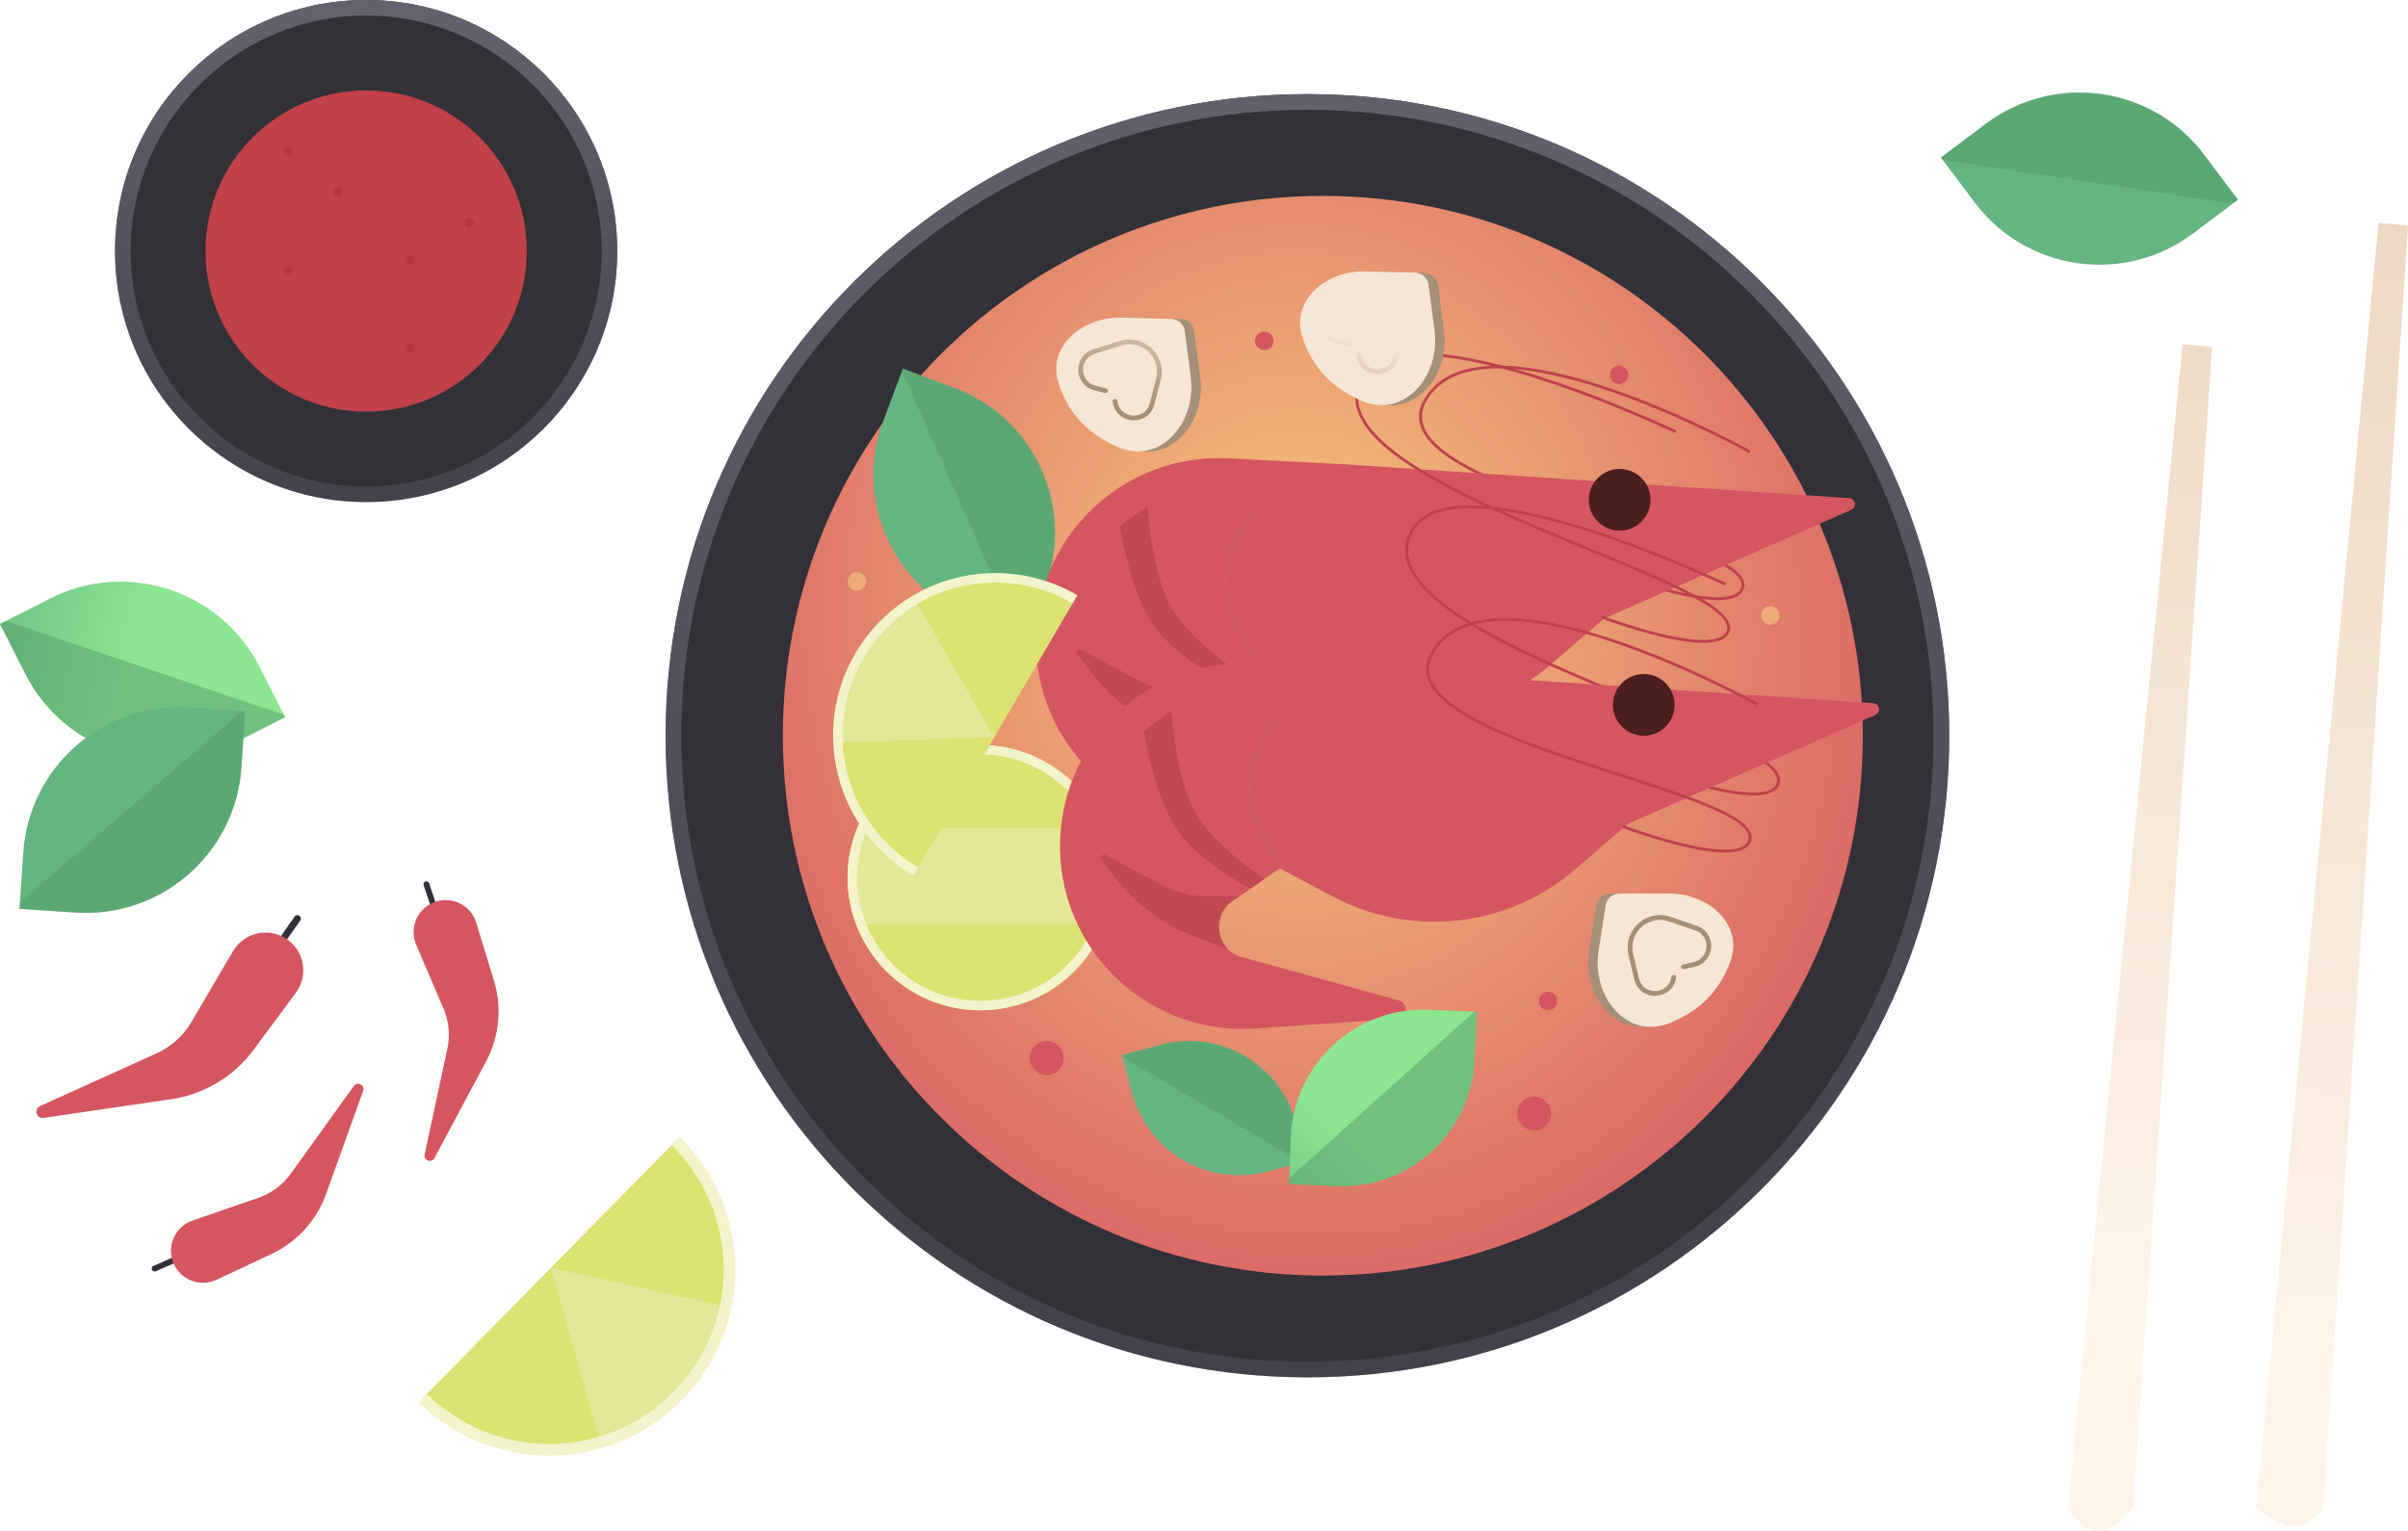 <?xml version="1.0" encoding="utf-8"?>
<svg width="1530.772px" height="973.801px" viewBox="0 0 1530.772 973.801" version="1.1" xmlns:xlink="http://www.w3.org/1999/xlink" xmlns="http://www.w3.org/2000/svg">
  <defs>
    <linearGradient gradientUnits="userSpaceOnUse" x1="-52.044" y1="734.517" x2="1.324" y2="-110.483" id="gradient_1">
      <stop offset="0%" stop-color="#FEF4E9" />
      <stop offset="100%" stop-color="#E9D2BA" />
    </linearGradient>
    <linearGradient gradientUnits="userSpaceOnUse" x1="-56.877" y1="771.301" x2="-1.813" y2="-115.789" id="gradient_2">
      <stop offset="0%" stop-color="#FEF4E9" />
      <stop offset="100%" stop-color="#E9D2BA" />
    </linearGradient>
    <linearGradient gradientUnits="userSpaceOnUse" x1="408.012" y1="0" x2="408.012" y2="816.024" id="gradient_3">
      <stop offset="0%" stop-color="#64626F" />
      <stop offset="100%" stop-color="#64626F" stop-opacity="0.341" />
    </linearGradient>
    <radialGradient gradientUnits="objectBoundingBox" cx="48.143%" cy="39.429%" fx="48.143%" fy="39.429%" r="74.737%" gradientTransform="translate(0.481,0.394),rotate(88.576),scale(1,0.886),translate(-0.481,-0.394)" id="gradient_4">
      <stop offset="0%" stop-color="#F7C97C" />
      <stop offset="100%" stop-color="#D55561" />
    </radialGradient>
    <linearGradient gradientUnits="userSpaceOnUse" x1="65.967" y1="131.427" x2="5.158" y2="17.654" id="gradient_5">
      <stop offset="0%" stop-color="#64B581" />
      <stop offset="100%" stop-color="#8DE691" />
    </linearGradient>
    <linearGradient gradientUnits="userSpaceOnUse" x1="82.333" y1="65.722" x2="-0.508" y2="24.927" id="gradient_6">
      <stop offset="0%" stop-color="#64B581" />
      <stop offset="100%" stop-color="#8DE691" />
    </linearGradient>
    <linearGradient gradientUnits="userSpaceOnUse" x1="36.29" y1="44.136" x2="78.464" y2="130.446" id="gradient_7">
      <stop offset="0%" stop-color="#C4CC57" />
      <stop offset="100%" stop-color="#DBE272" />
    </linearGradient>
    <linearGradient gradientUnits="userSpaceOnUse" x1="218.717" y1="108.869" x2="195.178" y2="-16.673" id="gradient_8">
      <stop offset="0%" stop-color="#D55561" />
      <stop offset="100%" stop-color="#EB8B75" />
    </linearGradient>
    <linearGradient gradientUnits="userSpaceOnUse" x1="66.327" y1="115.712" x2="-15.693" y2="49.04" id="gradient_9">
      <stop offset="0%" stop-color="#C14752" />
      <stop offset="100%" stop-color="#C14752" stop-opacity="0" />
    </linearGradient>
    <linearGradient gradientUnits="userSpaceOnUse" x1="44.623" y1="53.851" x2="17.326" y2="-11.248" id="gradient_10">
      <stop offset="0%" stop-color="#C14752" />
      <stop offset="100%" stop-color="#C14752" stop-opacity="0" />
    </linearGradient>
    <linearGradient gradientUnits="userSpaceOnUse" x1="230.853" y1="138.315" x2="205.357" y2="19.638" id="gradient_11">
      <stop offset="0%" stop-color="#D55561" />
      <stop offset="100%" stop-color="#EB8B75" />
    </linearGradient>
    <linearGradient gradientUnits="userSpaceOnUse" x1="108.869" y1="151.043" x2="-15.692" y2="49.04" id="gradient_12">
      <stop offset="0%" stop-color="#C14752" />
      <stop offset="100%" stop-color="#C14752" stop-opacity="0" />
    </linearGradient>
    <linearGradient gradientUnits="userSpaceOnUse" x1="125.438" y1="80.023" x2="63.68" y2="-40.217" id="gradient_13">
      <stop offset="0%" stop-color="#C14752" />
      <stop offset="100%" stop-color="#C14752" stop-opacity="0" />
    </linearGradient>
    <linearGradient gradientUnits="userSpaceOnUse" x1="24.718" y1="75.03" x2="101.331" y2="-4.951" id="gradient_14">
      <stop offset="0%" stop-color="#64B581" />
      <stop offset="100%" stop-color="#8DE691" />
    </linearGradient>
    <linearGradient gradientUnits="userSpaceOnUse" x1="28.594" y1="113.679" x2="39.456" y2="7.308" id="gradient_15">
      <stop offset="43.897%" stop-color="#A58F78" />
      <stop offset="100%" stop-color="#CFBDAA" />
    </linearGradient>
    <linearGradient gradientUnits="userSpaceOnUse" x1="86.365" y1="61.436" x2="69.31" y2="-11.439" id="gradient_16">
      <stop offset="0%" stop-color="#A58F78" />
      <stop offset="100%" stop-color="#F5E6D5" />
    </linearGradient>
    <linearGradient gradientUnits="userSpaceOnUse" x1="55.708" y1="114.054" x2="47.312" y2="7.458" id="gradient_17">
      <stop offset="43.897%" stop-color="#A58F78" />
      <stop offset="100%" stop-color="#CFBDAA" />
    </linearGradient>
    <linearGradient gradientUnits="userSpaceOnUse" x1="-34.206" y1="59.894" x2="-15.468" y2="-12.565" id="gradient_18">
      <stop offset="0%" stop-color="#A58F78" />
      <stop offset="100%" stop-color="#F5E6D5" />
    </linearGradient>
    <linearGradient gradientUnits="userSpaceOnUse" x1="55.708" y1="114.054" x2="47.314" y2="7.458" id="gradient_19">
      <stop offset="43.897%" stop-color="#A58F78" />
      <stop offset="100%" stop-color="#CFBDAA" />
    </linearGradient>
    <linearGradient gradientUnits="userSpaceOnUse" x1="-34.207" y1="59.894" x2="-15.469" y2="-12.565" id="gradient_20">
      <stop offset="0%" stop-color="#A58F78" />
      <stop offset="100%" stop-color="#F5E6D5" />
    </linearGradient>
    <linearGradient gradientUnits="userSpaceOnUse" x1="137.727" y1="72.421" x2="7.698" y2="62.451" id="gradient_21">
      <stop offset="0%" stop-color="#64B581" />
      <stop offset="100%" stop-color="#8DE691" />
    </linearGradient>
    <linearGradient gradientUnits="userSpaceOnUse" x1="51.041" y1="31.565" x2="177.352" y2="64.011" id="gradient_22">
      <stop offset="0%" stop-color="#64B581" />
      <stop offset="100%" stop-color="#8DE691" />
    </linearGradient>
    <linearGradient gradientUnits="userSpaceOnUse" x1="30.046" y1="86.745" x2="122.35" y2="-5.38" id="gradient_23">
      <stop offset="0%" stop-color="#64B581" />
      <stop offset="100%" stop-color="#8DE691" />
    </linearGradient>
    <linearGradient gradientUnits="userSpaceOnUse" x1="159.631" y1="0" x2="159.631" y2="319.262" id="gradient_24">
      <stop offset="0%" stop-color="#64626F" />
      <stop offset="100%" stop-color="#64626F" stop-opacity="0.341" />
    </linearGradient>
    <linearGradient gradientUnits="userSpaceOnUse" x1="123.335" y1="58.527" x2="113.772" y2="-20.507" id="gradient_25">
      <stop offset="0%" stop-color="#D55561" />
      <stop offset="100%" stop-color="#EB8B75" />
    </linearGradient>
    <linearGradient gradientUnits="userSpaceOnUse" x1="32.647" y1="53.046" x2="-26.115" y2="19.733" id="gradient_26">
      <stop offset="0%" stop-color="#D55561" />
      <stop offset="100%" stop-color="#EB8B75" />
    </linearGradient>
    <linearGradient gradientUnits="userSpaceOnUse" x1="52.84" y1="93.355" x2="-11.289" y2="72.136" id="gradient_27">
      <stop offset="0%" stop-color="#D55561" />
      <stop offset="100%" stop-color="#EB8B75" />
    </linearGradient>
  </defs>
  <g id="DrawKit-Vector-Illustration-Food-&amp;-Culture-(10)-2">
    <g id="Grupo-de-Máscaras">
      <g id="Group">
        <path d="M1387.52 218.891L1406.25 220.585L1356.03 958.593C1356.03 958.593 1344.19 973.698 1333.82 973.8C1323.44 973.902 1314.52 959 1314.52 959L1387.52 218.891L1387.52 218.891Z" id="Forma" fill="url(#gradient_1)" fill-rule="evenodd" stroke="none" />
        <path d="M1512.05 141.716L1530.77 143.41L1476.87 959C1476.87 959 1469.79 970.6 1459.15 970.6C1448.52 970.6 1434.33 959 1434.33 959L1512.05 141.716L1512.05 141.716Z" id="Forma" fill="url(#gradient_2)" fill-rule="evenodd" stroke="none" />
        <path d="M1239.14 467.854C1239.14 693.192 1056.47 875.865 831.131 875.865C605.792 875.865 423.119 693.192 423.119 467.854C423.119 242.515 605.792 59.842 831.131 59.842C1056.47 59.842 1239.14 242.515 1239.14 467.854L1239.14 467.854Z" id="Forma" fill="#323138" fill-rule="evenodd" stroke="none" />
        <path d="M831.131 865.873C1050.95 865.873 1229.15 687.673 1229.15 467.854C1229.15 248.034 1050.95 69.835 831.131 69.835C611.311 69.835 433.112 248.034 433.112 467.854C433.112 687.673 611.311 865.873 831.131 865.873L831.131 865.873ZM831.131 875.865C1056.47 875.865 1239.14 693.192 1239.14 467.854C1239.14 242.515 1056.47 59.842 831.131 59.842C605.792 59.842 423.119 242.515 423.119 467.854C423.119 693.192 605.792 875.865 831.131 875.865L831.131 875.865Z" id="Forma" fill="url(#gradient_3)" fill-rule="evenodd" stroke="none" />
        <path d="M497.659 467.854C497.659 278.266 651.351 124.574 840.939 124.574C1030.53 124.574 1184.22 278.266 1184.22 467.854C1184.22 657.442 1030.53 811.133 840.939 811.133C651.351 811.133 497.659 657.442 497.659 467.854Z" id="Círculo" fill="url(#gradient_4)" fill-rule="evenodd" stroke="none" />
        <path d="M654.588 672.841C654.588 678.799 659.418 683.629 665.377 683.629C671.335 683.629 676.165 678.799 676.165 672.841C676.165 666.882 671.335 662.052 665.377 662.052C659.418 662.052 654.588 666.882 654.588 672.841Z" id="Círculo" fill="#D55561" fill-rule="evenodd" stroke="none" />
        <path d="M964.516 708.149C964.516 714.107 969.346 718.938 975.305 718.938C981.263 718.938 986.093 714.107 986.093 708.149C986.093 702.191 981.263 697.36 975.305 697.36C969.346 697.36 964.516 702.191 964.516 708.149Z" id="Círculo" fill="#D55561" fill-rule="evenodd" stroke="none" />
        <path d="M978.251 636.551C978.251 639.801 980.886 642.436 984.136 642.436C987.386 642.436 990.02 639.801 990.02 636.551C990.02 633.301 987.386 630.666 984.136 630.666C980.886 630.666 978.251 633.301 978.251 636.551Z" id="Círculo" fill="#D55561" fill-rule="evenodd" stroke="none" />
        <path d="M1023.37 238.347C1023.37 241.597 1026 244.232 1029.25 244.232C1032.5 244.232 1035.14 241.597 1035.14 238.347C1035.14 235.097 1032.5 232.462 1029.25 232.462C1026 232.462 1023.37 235.097 1023.37 238.347Z" id="Círculo" fill="#D55561" fill-rule="evenodd" stroke="none" />
        <path d="M1119.49 391.351C1119.49 394.602 1122.12 397.236 1125.37 397.236C1128.62 397.236 1131.26 394.602 1131.26 391.351C1131.26 388.101 1128.62 385.467 1125.37 385.467C1122.12 385.467 1119.49 388.101 1119.49 391.351Z" id="Círculo" fill="#EEAB75" fill-rule="evenodd" stroke="none" />
        <path d="M538.854 369.774C538.854 373.024 541.488 375.659 544.738 375.659C547.988 375.659 550.623 373.024 550.623 369.774C550.623 366.524 547.988 363.889 544.738 363.889C541.488 363.889 538.854 366.524 538.854 369.774Z" id="Círculo" fill="#EEAB75" fill-rule="evenodd" stroke="none" />
        <path d="M797.783 216.769C797.783 220.02 800.418 222.654 803.668 222.654C806.918 222.654 809.553 220.02 809.553 216.769C809.553 213.519 806.918 210.885 803.668 210.885C800.418 210.885 797.783 213.519 797.783 216.769Z" id="Círculo" fill="#D55561" fill-rule="evenodd" stroke="none" />
        <path d="M573.97 234.424L607.026 246.835C657.737 265.876 683.411 322.42 664.371 373.131L651.959 406.188L618.904 393.776C568.192 374.735 542.518 318.19 561.559 267.479L573.97 234.424L573.97 234.424Z" id="Forma" fill="url(#gradient_5)" fill-rule="evenodd" stroke="none" />
        <path d="M648.027 404.711L573.37 236.022L573.97 234.424L607.025 246.835C657.737 265.876 683.411 322.42 664.37 373.131L651.959 406.187L648.027 404.711L648.027 404.711Z" id="Forma" fill="#529D6A" fill-opacity="0.5" fill-rule="evenodd" stroke="none" />
        <path d="M713.241 671.005L737.645 664.43C775.083 654.343 813.611 676.516 823.697 713.954L830.273 738.358L805.869 744.933C768.43 755.021 729.904 732.847 719.816 695.409L713.241 671.005L713.241 671.005Z" id="Forma" fill="url(#gradient_6)" fill-rule="evenodd" stroke="none" />
        <path d="M827.37 739.14L713.56 672.186L713.241 671.005L737.645 664.43C775.083 654.343 813.611 676.516 823.697 713.954L830.273 738.357L827.37 739.14L827.37 739.14Z" id="Forma" fill="#529D6A" fill-opacity="0.5" fill-rule="evenodd" stroke="none" />
        <path d="M538.854 558.087C538.854 511.503 576.618 473.738 623.202 473.738C669.786 473.738 707.551 511.503 707.551 558.087C707.551 604.671 669.786 642.435 623.202 642.435C576.618 642.435 538.854 604.671 538.854 558.087Z" id="Círculo" fill="url(#gradient_7)" fill-rule="evenodd" stroke="none" />
        <path d="M702.277 587.511C705.687 578.349 707.551 568.436 707.551 558.087C707.551 546.994 705.409 536.402 701.518 526.702L544.886 526.702C540.994 536.402 538.854 546.994 538.854 558.087C538.854 568.436 540.718 578.349 544.128 587.511L702.277 587.511L702.277 587.511Z" id="Forma" fill="#E3E798" fill-rule="evenodd" stroke="none" />
        <path d="M623.201 636.44C666.475 636.44 701.554 601.36 701.554 558.087C701.554 514.814 666.475 479.734 623.201 479.734C579.928 479.734 544.848 514.814 544.848 558.087C544.848 601.36 579.928 636.44 623.201 636.44L623.201 636.44ZM623.201 642.436C669.786 642.436 707.55 604.672 707.55 558.087C707.55 511.503 669.786 473.738 623.201 473.738C576.617 473.738 538.854 511.503 538.854 558.087C538.854 604.672 576.617 642.436 623.201 642.436L623.201 642.436Z" id="Forma" fill="#F3F4CB" fill-rule="evenodd" stroke="none" />
        <path d="M953.952 234.323C933.107 234.07 916.098 239.566 907.167 254.343C902.969 261.285 903.023 267.724 906.269 273.841C909.552 280.036 916.143 285.961 925.138 291.647C943.108 303.011 970.273 313.151 998.299 322.536C1007.31 325.554 1016.41 328.492 1025.31 331.368C1044.04 337.42 1061.9 343.188 1076.22 348.808C1086.77 352.951 1095.49 357.044 1101.23 361.153C1104.1 363.207 1106.29 365.309 1107.59 367.478C1108.91 369.678 1109.31 371.972 1108.53 374.297C1107.64 376.997 1105.55 378.812 1102.77 379.947C1100 381.074 1096.48 381.561 1092.54 381.604C1084.65 381.691 1074.79 379.998 1065.19 377.727C1055.57 375.452 1046.17 372.582 1039.17 370.282C1035.67 369.132 1032.77 368.124 1030.75 367.402C1029.73 367.042 1028.94 366.753 1028.4 366.554C1028.13 366.455 1027.92 366.378 1027.78 366.326L1027.62 366.266L1027.57 366.246C1027.57 366.246 1027.57 366.246 1027.88 365.397C1028.2 364.549 1028.2 364.549 1028.2 364.549L1028.21 364.55L1028.26 364.568L1028.41 364.626C1028.55 364.677 1028.75 364.754 1029.03 364.852C1029.56 365.049 1030.35 365.336 1031.36 365.694C1033.37 366.411 1036.25 367.415 1039.74 368.559C1046.72 370.85 1056.06 373.704 1065.61 375.962C1075.17 378.223 1084.85 379.875 1092.52 379.791C1096.36 379.749 1099.61 379.272 1102.08 378.268C1104.53 377.271 1106.12 375.785 1106.81 373.724C1107.39 371.991 1107.13 370.245 1106.03 368.409C1104.92 366.544 1102.95 364.615 1100.17 362.628C1094.63 358.657 1086.08 354.63 1075.56 350.495C1061.3 344.897 1043.52 339.158 1024.83 333.117C1015.92 330.238 1006.79 327.29 997.727 324.255C969.72 314.876 942.356 304.676 924.167 293.18C915.082 287.436 908.173 281.303 904.664 274.69C901.119 268 901.092 260.884 905.607 253.405C915.037 237.808 932.881 232.254 953.979 232.511C975.096 232.767 999.722 238.838 1023.13 246.782C1046.55 254.731 1068.82 264.579 1085.22 272.437C1093.42 276.366 1100.17 279.8 1104.85 282.251C1107.2 283.477 1109.03 284.458 1110.28 285.131C1110.9 285.469 1111.38 285.73 1111.71 285.906C1111.86 285.995 1111.99 286.062 1112.07 286.107L1112.16 286.159L1112.19 286.175C1112.2 286.176 1112.2 286.176 1111.75 286.968C1111.31 287.761 1111.31 287.76 1111.31 287.76L1111.28 287.745L1111.19 287.694C1111.11 287.649 1110.99 287.583 1110.83 287.496C1110.51 287.321 1110.04 287.063 1109.42 286.727C1108.18 286.056 1106.35 285.08 1104.02 283.858C1099.34 281.415 1092.62 277.991 1084.43 274.073C1068.07 266.233 1045.88 256.417 1022.55 248.499C999.205 240.577 974.788 234.577 953.952 234.323L953.952 234.323ZM1112.54 287.409C1112.31 287.847 1111.75 288.004 1111.31 287.761L1111.75 286.968L1112.2 286.176C1112.63 286.42 1112.79 286.972 1112.54 287.409L1112.54 287.409ZM1027.03 365.077C1027.21 364.61 1027.74 364.373 1028.2 364.549L1027.88 365.397L1027.57 366.246C1027.1 366.069 1026.86 365.546 1027.03 365.077L1027.03 365.077Z" id="Forma" fill="#BE424D" fill-rule="evenodd" stroke="none" />
        <path d="M1175.5 316.744L855.037 295.256L780.729 291.464C715.892 288.156 660.903 338.574 658.586 403.454C656.121 472.474 714 528.42 782.897 523.613L872.794 517.342C879.394 516.881 880.328 507.565 873.954 505.8L773.639 478.029C757.635 473.598 754.032 452.527 767.656 443.032L798.151 421.778L832.104 439.753C882.024 466.183 943.044 459.343 985.867 422.516L1019.81 393.335L1176.83 324.25C1180.58 322.598 1179.6 317.019 1175.5 316.744L1175.5 316.744Z" id="Forma" fill="url(#gradient_8)" fill-rule="evenodd" stroke="none" />
        <path d="M729.495 321.737L711.841 334.487C711.841 334.487 718.564 377.754 734.398 399.22C748.593 418.462 779.515 434.528 779.515 434.528L788.343 428.644C788.343 428.644 757.164 407.435 745.187 387.45C731.626 364.818 729.495 321.737 729.495 321.737L729.495 321.737Z" id="Forma" fill="url(#gradient_9)" fill-rule="evenodd" stroke="none" />
        <path d="M772.223 439.623L772.651 439.432L751.101 439.432C741.424 439.432 731.896 437.046 723.361 432.484L687.406 413.267C685.548 412.274 683.645 414.508 684.92 416.185L692.921 426.7C706.555 444.62 725.045 458.252 746.194 465.979L764.804 472.78C755.527 462.037 759.252 445.388 772.223 439.623L772.223 439.623Z" id="Forma" fill="url(#gradient_10)" fill-rule="evenodd" stroke="none" />
        <path d="M787.014 336.916L795.484 323.606L798.856 325.752L790.387 339.063C779.06 356.862 778.3 379.411 788.402 397.933L800.886 420.821L797.377 422.735L784.893 399.847C774.094 380.048 774.906 355.943 787.014 336.916L787.014 336.916Z" id="Forma" fill="#D15A63" fill-rule="evenodd" stroke="none" />
        <path d="M1010 317.813C1010 306.98 1018.78 298.197 1029.62 298.197C1040.45 298.197 1049.23 306.98 1049.23 317.813C1049.23 328.647 1040.45 337.429 1029.62 337.429C1018.78 337.429 1010 328.647 1010 317.813Z" id="Círculo" fill="#4B1E20" fill-rule="evenodd" stroke="none" />
        <path d="M877.064 231.174C870.654 234.465 866.162 239.531 864.195 246.856C862.099 254.659 864.184 262.394 869.593 270.1C875.015 277.822 883.729 285.443 894.736 292.921C916.741 307.872 947.632 322.087 978.814 335.314C989.168 339.705 999.55 343.988 1009.65 348.151C1029.92 356.511 1049.03 364.389 1064.34 371.693C1075.81 377.162 1085.22 382.343 1091.44 387.201C1094.55 389.629 1096.92 392.018 1098.33 394.373C1099.76 396.745 1100.25 399.148 1099.47 401.498C1098.57 404.198 1096.48 406.013 1093.7 407.148C1090.94 408.275 1087.42 408.762 1083.47 408.805C1075.58 408.892 1065.72 407.199 1056.12 404.927C1046.51 402.653 1037.1 399.783 1030.11 397.483C1026.61 396.333 1023.7 395.325 1021.68 394.604C1020.67 394.243 1019.87 393.954 1019.33 393.755C1019.06 393.656 1018.85 393.579 1018.71 393.527L1018.55 393.468L1018.5 393.447C1018.5 393.447 1018.5 393.447 1018.82 392.598C1019.13 391.75 1019.13 391.75 1019.13 391.75L1019.14 391.751L1019.19 391.769L1019.34 391.827C1019.43 391.861 1019.55 391.906 1019.71 391.961C1019.78 391.989 1019.87 392.02 1019.96 392.052C1020.49 392.25 1021.28 392.537 1022.29 392.895C1024.3 393.612 1027.19 394.616 1030.68 395.76C1037.65 398.051 1047 400.904 1056.54 403.163C1066.1 405.425 1075.78 407.075 1083.45 406.992C1087.29 406.95 1090.55 406.473 1093.01 405.469C1095.46 404.472 1097.06 402.986 1097.74 400.925C1098.32 399.216 1098.02 397.368 1096.77 395.307C1095.53 393.226 1093.36 390.997 1090.33 388.631C1084.27 383.9 1075 378.789 1063.56 373.329C1048.28 366.047 1029.26 358.202 1009.02 349.854C998.915 345.687 988.506 341.394 978.106 336.984C946.934 323.759 915.88 309.484 893.72 294.421C882.641 286.891 873.71 279.124 868.106 271.141C862.494 263.142 860.167 254.857 862.443 246.386C864.556 238.523 869.412 233.064 876.239 229.561C883.031 226.075 891.753 224.535 901.645 224.407C921.42 224.15 946.182 229.539 970.345 236.799C994.526 244.065 1018.19 253.23 1035.8 260.575C1044.6 264.248 1051.9 267.467 1057 269.769C1059.55 270.919 1061.54 271.841 1062.91 272.475C1063.59 272.792 1064.11 273.037 1064.46 273.203C1064.64 273.287 1064.77 273.349 1064.86 273.392L1064.99 273.456C1064.99 273.456 1064.99 273.457 1064.6 274.275C1064.21 275.093 1064.21 275.093 1064.21 275.092L1064.08 275.03C1064.03 275.006 1063.96 274.975 1063.89 274.937C1063.83 274.91 1063.76 274.878 1063.69 274.843C1063.34 274.678 1062.82 274.434 1062.14 274.119C1060.79 273.488 1058.79 272.569 1056.25 271.421C1051.17 269.126 1043.89 265.913 1035.1 262.248C1017.52 254.916 993.919 245.777 969.819 238.536C945.701 231.289 921.157 225.967 901.663 226.22C891.925 226.347 883.511 227.867 877.064 231.174L877.064 231.174ZM1065.42 274.666C1065.2 275.118 1064.67 275.308 1064.22 275.093L1064.6 274.275L1064.99 273.457C1065.45 273.673 1065.64 274.214 1065.42 274.666L1065.42 274.666ZM1017.96 392.279C1018.15 391.81 1018.67 391.574 1019.13 391.75L1018.82 392.598L1018.5 393.447C1018.03 393.27 1017.79 392.747 1017.96 392.279L1017.96 392.279Z" id="Forma" fill="#BE424D" fill-rule="evenodd" stroke="none" />
        <path d="M908.798 328.19C902.388 331.481 897.899 336.547 895.932 343.873C893.828 351.675 895.914 359.411 901.327 367.116C906.749 374.838 915.462 382.46 926.469 389.937C948.475 404.888 979.366 419.104 1010.55 432.33C1020.9 436.722 1031.28 441.004 1041.38 445.167C1061.66 453.527 1080.76 461.405 1096.08 468.709C1107.55 474.178 1116.96 479.359 1123.18 484.217C1126.29 486.645 1128.65 489.034 1130.07 491.389C1131.49 493.762 1131.98 496.164 1131.2 498.514C1130.3 501.214 1128.22 503.029 1125.43 504.164C1122.67 505.291 1119.15 505.778 1115.21 505.822C1107.32 505.908 1097.45 504.215 1087.85 501.944C1078.24 499.669 1068.84 496.799 1061.84 494.499C1058.34 493.349 1055.44 492.341 1053.42 491.62C1052.4 491.259 1051.6 490.97 1051.07 490.771C1050.8 490.672 1050.59 490.595 1050.44 490.543L1050.29 490.484L1050.23 490.463C1050.23 490.463 1050.23 490.463 1050.55 489.614C1050.87 488.766 1050.87 488.766 1050.87 488.766L1050.88 488.767L1050.92 488.785L1051.08 488.843C1051.17 488.877 1051.28 488.922 1051.44 488.977C1051.51 489.005 1051.6 489.036 1051.69 489.069C1052.23 489.266 1053.02 489.553 1054.02 489.911C1056.04 490.628 1058.92 491.632 1062.41 492.776C1069.38 495.067 1078.73 497.921 1088.28 500.179C1097.83 502.441 1107.52 504.092 1115.19 504.008C1119.02 503.966 1122.28 503.49 1124.74 502.485C1127.19 501.488 1128.79 500.002 1129.48 497.941C1130.05 496.232 1129.75 494.384 1128.51 492.323C1127.27 490.242 1125.09 488.013 1122.06 485.647C1116 480.916 1106.74 475.805 1095.3 470.345C1080.02 463.063 1061 455.218 1040.76 446.87C1030.65 442.703 1020.24 438.41 1009.84 434C978.668 420.775 947.613 406.5 925.454 391.437C914.374 383.907 905.443 376.14 899.84 368.157C894.227 360.158 891.897 351.873 894.173 343.402C896.286 335.539 901.145 330.08 907.973 326.577C914.764 323.091 923.486 321.552 933.378 321.423C953.153 321.166 977.915 326.555 1002.08 333.815C1026.26 341.081 1049.92 350.246 1067.53 357.591C1076.34 361.264 1083.64 364.484 1088.73 366.785C1091.28 367.935 1093.27 368.857 1094.64 369.491C1095.32 369.808 1095.84 370.053 1096.19 370.219C1096.37 370.303 1096.5 370.365 1096.59 370.408L1096.73 370.472C1096.73 370.472 1096.73 370.473 1096.34 371.291C1095.95 372.109 1095.95 372.109 1095.95 372.108L1095.81 372.046C1095.77 372.022 1095.69 371.991 1095.62 371.953C1095.56 371.926 1095.49 371.894 1095.42 371.859C1095.07 371.694 1094.55 371.451 1093.87 371.135C1092.52 370.504 1090.53 369.585 1087.99 368.438C1082.9 366.142 1075.62 362.929 1066.83 359.264C1049.25 351.932 1025.65 342.793 1001.55 335.552C977.435 328.305 952.89 322.983 933.397 323.236C923.659 323.363 915.245 324.883 908.798 328.19L908.798 328.19ZM1097.16 371.682C1096.94 372.134 1096.4 372.325 1095.95 372.109L1096.34 371.291L1096.73 370.473C1097.18 370.689 1097.37 371.23 1097.16 371.682L1097.16 371.682ZM1049.7 489.295C1049.88 488.826 1050.41 488.59 1050.87 488.766L1050.55 489.614L1050.23 490.463C1049.76 490.286 1049.53 489.763 1049.7 489.295L1049.7 489.295Z" id="Forma" fill="#BE424D" fill-rule="evenodd" stroke="none" />
        <path d="M1190.83 447.168L870.363 425.68L796.056 421.888C731.219 418.58 676.23 468.998 673.913 533.878C671.448 602.898 729.327 658.845 798.225 654.038L888.116 647.766C894.717 647.306 895.651 637.989 889.277 636.224L788.966 608.454C772.961 604.023 769.36 582.951 782.983 573.456L813.478 552.203L847.431 570.178C897.355 596.607 958.367 589.768 1001.2 552.941L1035.14 523.76L1192.15 454.674C1195.9 453.022 1194.92 447.443 1190.83 447.168L1190.83 447.168Z" id="Forma" fill="url(#gradient_11)" fill-rule="evenodd" stroke="none" />
        <path d="M958.485 394.808C937.641 394.555 920.631 400.05 911.7 414.828C907.502 421.77 907.557 428.209 910.802 434.326C914.085 440.521 920.676 446.446 929.671 452.132C947.641 463.495 974.806 473.636 1002.83 483.021C1011.84 486.039 1020.95 488.977 1029.84 491.853C1048.57 497.904 1066.44 503.673 1080.75 509.292C1091.31 513.436 1100.02 517.529 1105.76 521.638C1108.63 523.692 1110.83 525.793 1112.12 527.963C1113.44 530.163 1113.84 532.457 1113.07 534.782C1112.17 537.482 1110.08 539.297 1107.3 540.432C1104.54 541.559 1101.02 542.046 1097.07 542.089C1089.19 542.175 1079.32 540.483 1069.72 538.211C1060.11 535.937 1050.71 533.067 1043.71 530.767C1040.21 529.617 1037.3 528.609 1035.28 527.887C1034.27 527.527 1033.47 527.238 1032.93 527.039C1032.66 526.939 1032.45 526.862 1032.31 526.811L1032.15 526.751L1032.1 526.731C1032.1 526.731 1032.1 526.731 1032.42 525.882C1032.73 525.034 1032.73 525.034 1032.73 525.034L1032.74 525.034L1032.79 525.053L1032.94 525.111C1033.08 525.162 1033.29 525.238 1033.56 525.336C1034.09 525.534 1034.88 525.821 1035.89 526.179C1037.9 526.896 1040.79 527.9 1044.28 529.044C1051.25 531.335 1060.6 534.188 1070.14 536.447C1079.7 538.708 1089.38 540.359 1097.06 540.276C1100.89 540.234 1104.15 539.757 1106.61 538.753C1109.06 537.755 1110.66 536.27 1111.34 534.209C1111.93 532.476 1111.66 530.729 1110.57 528.894C1109.45 527.029 1107.48 525.1 1104.71 523.113C1099.16 519.142 1090.62 515.115 1080.09 510.98C1065.83 505.382 1048.06 499.643 1029.36 493.602C1020.45 490.722 1011.32 487.775 1002.26 484.74C974.253 475.361 946.889 465.161 928.701 453.665C919.616 447.921 912.707 441.788 909.198 435.175C905.652 428.485 905.625 421.369 910.141 413.89C919.57 398.293 937.414 392.739 958.513 392.996C979.63 393.252 1004.26 399.322 1027.67 407.267C1051.09 415.216 1073.35 425.064 1089.76 432.922C1097.95 436.851 1104.7 440.285 1109.39 442.736C1111.73 443.962 1113.57 444.943 1114.82 445.616C1115.43 445.954 1115.91 446.215 1116.24 446.391C1116.4 446.48 1116.52 446.547 1116.6 446.592L1116.69 446.644L1116.72 446.66C1116.73 446.661 1116.73 446.661 1116.29 447.453C1115.84 448.246 1115.84 448.245 1115.84 448.245L1115.81 448.229L1115.72 448.179C1115.64 448.134 1115.52 448.068 1115.36 447.981C1115.04 447.806 1114.57 447.548 1113.96 447.212C1112.71 446.541 1110.88 445.565 1108.55 444.343C1103.87 441.9 1097.16 438.476 1088.97 434.557C1072.6 426.718 1050.42 416.902 1027.09 408.984C1003.74 401.061 979.321 395.062 958.485 394.808L958.485 394.808ZM1117.08 447.894C1116.84 448.332 1116.29 448.489 1115.84 448.246L1116.29 447.453L1116.73 446.661C1117.17 446.905 1117.32 447.457 1117.08 447.894L1117.08 447.894ZM1031.57 525.562C1031.75 525.094 1032.27 524.858 1032.73 525.034L1032.42 525.882L1032.1 526.731C1031.63 526.554 1031.39 526.031 1031.57 525.562L1031.57 525.562Z" id="Forma" fill="#BE424D" fill-rule="evenodd" stroke="none" />
        <path d="M744.821 452.161L727.166 464.911C727.166 464.911 733.89 508.178 749.724 529.644C763.919 548.886 794.841 564.952 794.841 564.952L803.668 559.068C803.668 559.068 772.49 537.859 760.513 517.874C746.951 495.242 744.821 452.161 744.821 452.161L744.821 452.161Z" id="Forma" fill="url(#gradient_12)" fill-rule="evenodd" stroke="none" />
        <path d="M787.547 570.047L787.974 569.857L766.424 569.857C756.747 569.857 747.219 567.47 738.685 562.909L702.73 543.691C700.872 542.698 698.968 544.933 700.244 546.609L708.244 557.124C721.879 575.044 740.368 588.676 761.518 596.404L780.128 603.204C770.851 592.461 774.575 575.812 787.547 570.047L787.547 570.047Z" id="Forma" fill="url(#gradient_13)" fill-rule="evenodd" stroke="none" />
        <path d="M802.339 467.34L810.809 454.03L814.181 456.176L805.711 469.487C794.385 487.286 793.624 509.835 803.727 528.357L816.211 551.245L812.703 553.159L800.218 530.271C789.419 510.472 790.231 486.367 802.339 467.34L802.339 467.34Z" id="Forma" fill="#D15A63" fill-rule="evenodd" stroke="none" />
        <path d="M1025.33 448.237C1025.33 437.404 1034.11 428.621 1044.95 428.621C1055.78 428.621 1064.56 437.404 1064.56 448.237C1064.56 459.071 1055.78 467.853 1044.95 467.853C1034.11 467.853 1025.33 459.071 1025.33 448.237Z" id="Círculo" fill="#4B1E20" fill-rule="evenodd" stroke="none" />
        <path d="M683.36 381.079C660.396 367.676 633.048 363.944 607.333 370.704C581.617 377.464 559.641 394.163 546.237 417.128C532.833 440.092 529.101 467.439 535.862 493.155C542.622 518.871 559.321 540.847 582.284 554.251L632.823 467.665L683.36 381.079L683.36 381.079Z" id="Forma" fill="#DBE272" fill-rule="evenodd" stroke="none" />
        <path d="M532.66 471.989L632.031 468.835L581.72 381.411C567.176 390.029 554.911 402.266 546.237 417.128C536.469 433.863 531.838 452.926 532.66 471.989L532.66 471.989Z" id="Forma" fill="#E3E798" fill-rule="evenodd" stroke="none" />
        <path d="M532.962 493.917C526 467.432 529.843 439.267 543.648 415.616C557.452 391.965 580.086 374.767 606.571 367.805C633.055 360.843 661.221 364.687 684.872 378.491L681.849 383.669C659.571 370.666 633.041 367.046 608.095 373.604C583.148 380.162 561.829 396.362 548.826 418.638C535.823 440.916 532.203 467.446 538.761 492.392C545.319 517.339 561.519 538.659 583.795 551.661L580.773 556.84C557.122 543.036 539.924 520.402 532.962 493.917L532.962 493.917Z" id="Forma" fill="#F3F4CB" fill-rule="evenodd" stroke="none" />
        <path d="M938.691 643.426L937.377 673.712C935.373 720.174 896.086 756.214 849.621 754.208L819.335 752.901L820.643 722.614C822.648 676.153 861.939 640.113 908.399 642.119L938.691 643.426L938.691 643.426Z" id="Forma" fill="url(#gradient_14)" fill-rule="evenodd" stroke="none" />
        <path d="M819.491 749.298L937.222 643.363L938.691 643.426L937.377 673.712C935.373 720.174 896.086 756.214 849.621 754.208L819.335 752.901L819.491 749.298L819.491 749.298Z" id="Forma" fill="#529D6A" fill-opacity="0.5" fill-rule="evenodd" stroke="none" />
        <path d="M1014.66 575.844C1015.34 571.445 1019.12 568.197 1023.58 568.197L1055.07 568.197C1080.22 568.197 1102.58 587.878 1093.93 611.488C1091.22 618.886 1087.24 626.287 1081.48 632.832C1074.42 640.833 1065.36 646.448 1055.87 650.383C1028.55 661.724 1005.71 634.071 1010.2 604.833L1014.66 575.844L1014.66 575.844Z" id="Forma" fill="url(#gradient_15)" fill-rule="evenodd" stroke="none" />
        <path d="M1020.68 575.844C1021.36 571.445 1025.14 568.197 1029.59 568.197L1061.08 568.197C1086.23 568.197 1108.59 587.878 1099.94 611.488C1097.23 618.886 1093.26 626.287 1087.49 632.832C1080.44 640.833 1071.37 646.448 1061.88 650.383C1034.57 661.724 1011.72 634.071 1016.21 604.833L1020.68 575.844L1020.68 575.844Z" id="Forma" fill="#F5E6D5" fill-rule="evenodd" stroke="none" />
        <path d="M1041.87 622.158C1044.47 633.221 1060.33 632.876 1062.45 621.711L1062.56 621.148C1062.71 620.332 1063.5 619.796 1064.31 619.951C1065.13 620.105 1065.67 620.893 1065.51 621.708L1065.4 622.271C1062.68 636.626 1042.28 637.07 1038.95 622.846L1035.26 607.19C1031.57 591.482 1046.6 577.846 1061.88 583.041L1078.64 588.741C1091.51 593.117 1090.61 611.609 1077.38 614.719L1070.52 616.333C1069.7 616.522 1068.89 616.021 1068.7 615.213C1068.51 614.405 1069.02 613.595 1069.83 613.406L1076.69 611.792C1086.98 609.373 1087.68 594.991 1077.67 591.587L1060.91 585.887C1047.87 581.452 1035.04 593.093 1038.19 606.502L1041.87 622.158L1041.87 622.158Z" id="Forma" fill="url(#gradient_16)" fill-rule="evenodd" stroke="none" />
        <path d="M914.184 181.324C913.613 176.91 909.895 173.575 905.452 173.471L873.963 172.74C848.827 172.155 826.017 191.31 834.117 215.117C836.654 222.575 840.449 230.066 846.063 236.743C852.927 244.906 861.864 250.731 871.252 254.884C898.299 266.857 921.782 239.743 917.965 210.408L914.184 181.324L914.184 181.324Z" id="Forma" fill="url(#gradient_17)" fill-rule="evenodd" stroke="none" />
        <path d="M908.173 181.185C907.592 176.77 903.884 173.435 899.441 173.332L867.952 172.6C842.816 172.015 820.005 191.171 828.104 214.977C830.642 222.436 834.437 229.927 840.051 236.604C846.915 244.767 855.852 250.591 865.238 254.745C892.287 266.718 915.771 239.604 911.954 210.269L908.173 181.185L908.173 181.185Z" id="Forma" fill="#F5E6D5" fill-rule="evenodd" stroke="none" />
        <path d="M885.904 226.992C883.048 237.992 867.2 237.279 865.342 226.068L865.249 225.502C865.112 224.683 864.339 224.129 863.52 224.265C862.701 224.4 862.147 225.174 862.283 225.993L862.376 226.559C864.764 240.974 885.142 241.891 888.814 227.749L892.858 212.182C896.911 196.565 882.205 182.583 866.816 187.421L849.924 192.73C836.957 196.806 837.424 215.313 850.579 218.73L857.407 220.503C858.211 220.712 859.031 220.229 859.241 219.426C859.449 218.623 858.967 217.802 858.164 217.594L851.335 215.82C841.103 213.164 840.74 198.768 850.825 195.598L867.716 190.289C880.854 186.159 893.411 198.094 889.948 211.426L885.904 226.992L885.904 226.992Z" id="Forma" fill="url(#gradient_18)" fill-rule="evenodd" stroke="none" />
        <path d="M759.216 210.748C758.642 206.334 754.932 202.999 750.482 202.895L718.999 202.164C693.86 201.579 671.051 220.735 679.15 244.541C681.687 251.999 685.482 259.49 691.097 266.167C697.96 274.33 706.898 280.155 716.283 284.308C743.334 296.281 766.818 269.167 763.001 239.832L759.216 210.748L759.216 210.748Z" id="Forma" fill="url(#gradient_19)" fill-rule="evenodd" stroke="none" />
        <path d="M753.204 210.609C752.63 206.194 748.921 202.859 744.471 202.756L712.988 202.024C687.849 201.439 665.038 220.595 673.138 244.401C675.676 251.86 679.47 259.351 685.084 266.027C691.948 274.19 700.885 280.014 710.271 284.169C737.323 296.141 760.807 269.028 756.99 239.693L753.204 210.609L753.204 210.609Z" id="Forma" fill="#F5E6D5" fill-rule="evenodd" stroke="none" />
        <path d="M730.94 256.417C728.083 267.417 712.232 266.703 710.375 255.492L710.281 254.926C710.146 254.107 709.372 253.553 708.553 253.689C707.734 253.824 707.18 254.599 707.315 255.417L707.41 255.983C709.797 270.398 730.177 271.314 733.85 257.173L737.892 241.606C741.947 225.989 727.242 212.007 711.849 216.845L694.956 222.154C681.991 226.23 682.457 244.737 695.613 248.154L702.441 249.927C703.244 250.136 704.065 249.654 704.273 248.85C704.482 248.047 704 247.226 703.196 247.018L696.368 245.244C686.136 242.587 685.773 228.192 695.858 225.022L712.75 219.713C725.891 215.583 738.444 227.518 734.982 240.85L730.94 256.417L730.94 256.417Z" id="Forma" fill="url(#gradient_20)" fill-rule="evenodd" stroke="none" />
        <path d="M268.725 889.031C290.398 910.356 319.655 922.197 350.06 921.953C380.464 921.699 409.524 909.386 430.848 887.716C452.17 866.038 464.011 836.781 463.762 806.376C463.515 775.972 451.199 746.912 429.525 725.588L349.125 807.311L268.725 889.031L268.725 889.031Z" id="Forma" fill="#DBE272" fill-rule="evenodd" stroke="none" />
        <path d="M461.346 830.738L350.329 806.241L381.458 917.301C400.006 911.843 417.045 901.742 430.845 887.716C446.385 871.919 456.887 852.096 461.346 830.738L461.346 830.738Z" id="Forma" fill="#E3E798" fill-rule="evenodd" stroke="none" />
        <path d="M268.725 889.031C290.398 910.356 319.655 922.197 350.06 921.953C380.464 921.699 409.524 909.386 430.848 887.716C452.17 866.038 464.011 836.781 463.762 806.376C463.515 775.972 451.199 746.912 429.525 725.588" id="Forma" fill="none" fill-rule="evenodd" stroke="#F3F4CB" stroke-width="7.422" />
        <path d="M1233.86 100.184L1262.4 78.746C1306.18 45.859 1368.34 54.692 1401.22 98.475L1422.66 127.015L1394.12 148.452C1350.34 181.34 1288.19 172.507 1255.3 128.723L1233.86 100.184L1233.86 100.184Z" id="Forma" fill="url(#gradient_21)" fill-rule="evenodd" stroke="none" />
        <path d="M1419.27 129.565L1234.9 101.564L1233.86 100.184L1262.4 78.747C1306.18 45.86 1368.34 54.692 1401.22 98.475L1422.66 127.015L1419.27 129.565L1419.27 129.565Z" id="Forma" fill="#529D6A" fill-opacity="0.5" fill-rule="evenodd" stroke="none" />
        <path d="M181.251 456.046L149.417 472.189C100.579 496.957 40.911 477.443 16.144 428.605L0 396.771L31.834 380.627C80.672 355.86 140.34 375.374 165.108 424.211L181.251 456.046L181.251 456.046Z" id="Forma" fill="url(#gradient_22)" fill-rule="evenodd" stroke="none" />
        <path d="M3.787 394.85L180.47 454.506L181.251 456.046L149.417 472.189C100.579 496.957 40.911 477.443 16.144 428.605L0 396.771L3.787 394.85L3.787 394.85Z" id="Forma" fill="#529D6A" fill-opacity="0.5" fill-rule="evenodd" stroke="none" />
        <path d="M155.816 452.229L153.477 487.846C149.886 542.487 102.681 583.872 48.04 580.282L12.423 577.943L14.763 542.325C18.353 487.684 65.559 446.299 120.2 449.889L155.816 452.229L155.816 452.229Z" id="Forma" fill="url(#gradient_23)" fill-rule="evenodd" stroke="none" />
        <path d="M12.699 573.706L154.092 452.115L155.815 452.229L153.474 487.845C149.885 542.486 102.68 583.872 48.038 580.282L12.421 577.942L12.699 573.706L12.699 573.706Z" id="Forma" fill="#529D6A" fill-opacity="0.5" fill-rule="evenodd" stroke="none" />
        <path d="M392.398 159.632C392.398 247.793 320.929 319.262 232.766 319.262C144.605 319.262 73.136 247.793 73.136 159.632C73.136 71.469 144.605 0 232.766 0C320.929 0 392.398 71.469 392.398 159.632L392.398 159.632Z" id="Forma" fill="#323138" fill-rule="evenodd" stroke="none" />
        <path d="M232.767 309.347C315.453 309.347 382.484 242.317 382.484 159.631C382.484 76.946 315.453 9.915 232.767 9.915C150.081 9.915 83.051 76.946 83.051 159.631C83.051 242.317 150.081 309.347 232.767 309.347L232.767 309.347ZM232.766 319.262C320.929 319.262 392.398 247.793 392.398 159.632C392.398 71.469 320.929 0 232.766 0C144.605 0 73.136 71.469 73.136 159.632C73.136 247.793 144.605 319.262 232.766 319.262L232.766 319.262Z" id="Forma" fill="url(#gradient_24)" fill-rule="evenodd" stroke="none" />
        <path d="M130.642 159.631C130.642 103.23 176.364 57.507 232.766 57.507C289.168 57.507 334.891 103.23 334.891 159.631C334.891 216.033 289.168 261.756 232.766 261.756C176.364 261.756 130.642 216.033 130.642 159.631Z" id="Círculo" fill="#C24048" fill-rule="evenodd" stroke="none" />
        <path d="M180.218 171.529C180.218 169.887 181.549 168.555 183.192 168.555C184.835 168.555 186.167 169.887 186.167 171.529C186.167 173.172 184.835 174.504 183.192 174.504C181.549 174.504 180.218 173.172 180.218 171.529Z" id="Círculo" fill="#B4373F" fill-rule="evenodd" stroke="none" />
        <path d="M211.945 121.954C211.945 120.311 213.276 118.98 214.919 118.98C216.562 118.98 217.894 120.311 217.894 121.954C217.894 123.597 216.562 124.929 214.919 124.929C213.276 124.929 211.945 123.597 211.945 121.954Z" id="Círculo" fill="#B4373F" fill-rule="evenodd" stroke="none" />
        <path d="M257.554 165.58C257.554 163.938 258.886 162.606 260.528 162.606C262.171 162.606 263.503 163.938 263.503 165.58C263.503 167.223 262.171 168.555 260.528 168.555C258.886 168.555 257.554 167.223 257.554 165.58Z" id="Círculo" fill="#B4373F" fill-rule="evenodd" stroke="none" />
        <path d="M257.554 221.105C257.554 219.462 258.886 218.13 260.528 218.13C262.171 218.13 263.503 219.462 263.503 221.105C263.503 222.747 262.171 224.079 260.528 224.079C258.886 224.079 257.554 222.747 257.554 221.105Z" id="Círculo" fill="#B4373F" fill-rule="evenodd" stroke="none" />
        <path d="M295.229 141.784C295.229 140.141 296.561 138.81 298.204 138.81C299.847 138.81 301.178 140.141 301.178 141.784C301.178 143.427 299.847 144.759 298.204 144.759C296.561 144.759 295.229 143.427 295.229 141.784Z" id="Círculo" fill="#B4373F" fill-rule="evenodd" stroke="none" />
        <path d="M180.218 96.176C180.218 94.533 181.549 93.201 183.192 93.201C184.835 93.201 186.167 94.533 186.167 96.176C186.167 97.819 184.835 99.15 183.192 99.15C181.549 99.15 180.218 97.819 180.218 96.176Z" id="Círculo" fill="#B4373F" fill-rule="evenodd" stroke="none" />
        <g id="Agrupar" transform="translate(175.19 584.117)">
          <path d="M0 19.83L13.881 0" id="Linha" fill="none" fill-rule="evenodd" stroke="#323138" stroke-width="4.374" stroke-linecap="round" />
        </g>
        <path d="M25.445 703.351L99.372 669.923C108.706 665.703 116.502 658.695 121.691 649.863L148.135 604.852C154.858 593.409 169.595 589.6 181.021 596.351C193.276 603.593 196.564 619.851 188.089 631.286L161.091 667.712C148.536 684.652 129.753 695.895 108.891 698.959L27.655 710.889C23.106 711.556 21.256 705.246 25.445 703.351L25.445 703.351Z" id="Forma" fill="url(#gradient_25)" fill-rule="evenodd" stroke="none" />
        <g id="Agrupar" transform="translate(271.053 562.326)">
          <path d="M6.536 19.47L0 0" id="Linha" fill="none" fill-rule="evenodd" stroke="#323138" stroke-width="3.711" stroke-linecap="round" />
        </g>
        <path d="M269.952 734.108L284.403 666.801C286.227 658.304 285.375 649.45 281.963 641.456L264.572 600.718C260.151 590.362 264.98 578.383 275.347 573.989C286.466 569.275 299.221 575.225 302.753 586.775L314.005 623.563C319.238 640.671 317.444 659.159 309.019 674.941L276.211 736.399C274.374 739.841 269.133 737.922 269.952 734.108L269.952 734.108Z" id="Forma" fill="url(#gradient_26)" fill-rule="evenodd" stroke="none" />
        <g id="Agrupar" transform="translate(98.3 798.483)">
          <path d="M18.823 0L0 8.216" id="Linha" fill="none" fill-rule="evenodd" stroke="#323138" stroke-width="3.711" stroke-linecap="round" />
        </g>
        <path d="M224.934 690.625L184.722 746.5C179.645 753.554 172.508 758.862 164.292 761.695L122.416 776.134C111.77 779.804 106.128 791.422 109.826 802.058C113.791 813.466 126.761 818.931 137.695 813.801L172.523 797.461C188.72 789.862 201.224 776.127 207.273 759.29L230.832 693.728C232.151 690.057 227.212 687.457 224.934 690.625L224.934 690.625Z" id="Forma" fill="url(#gradient_27)" fill-rule="evenodd" stroke="none" />
      </g>
    </g>
  </g>
</svg>